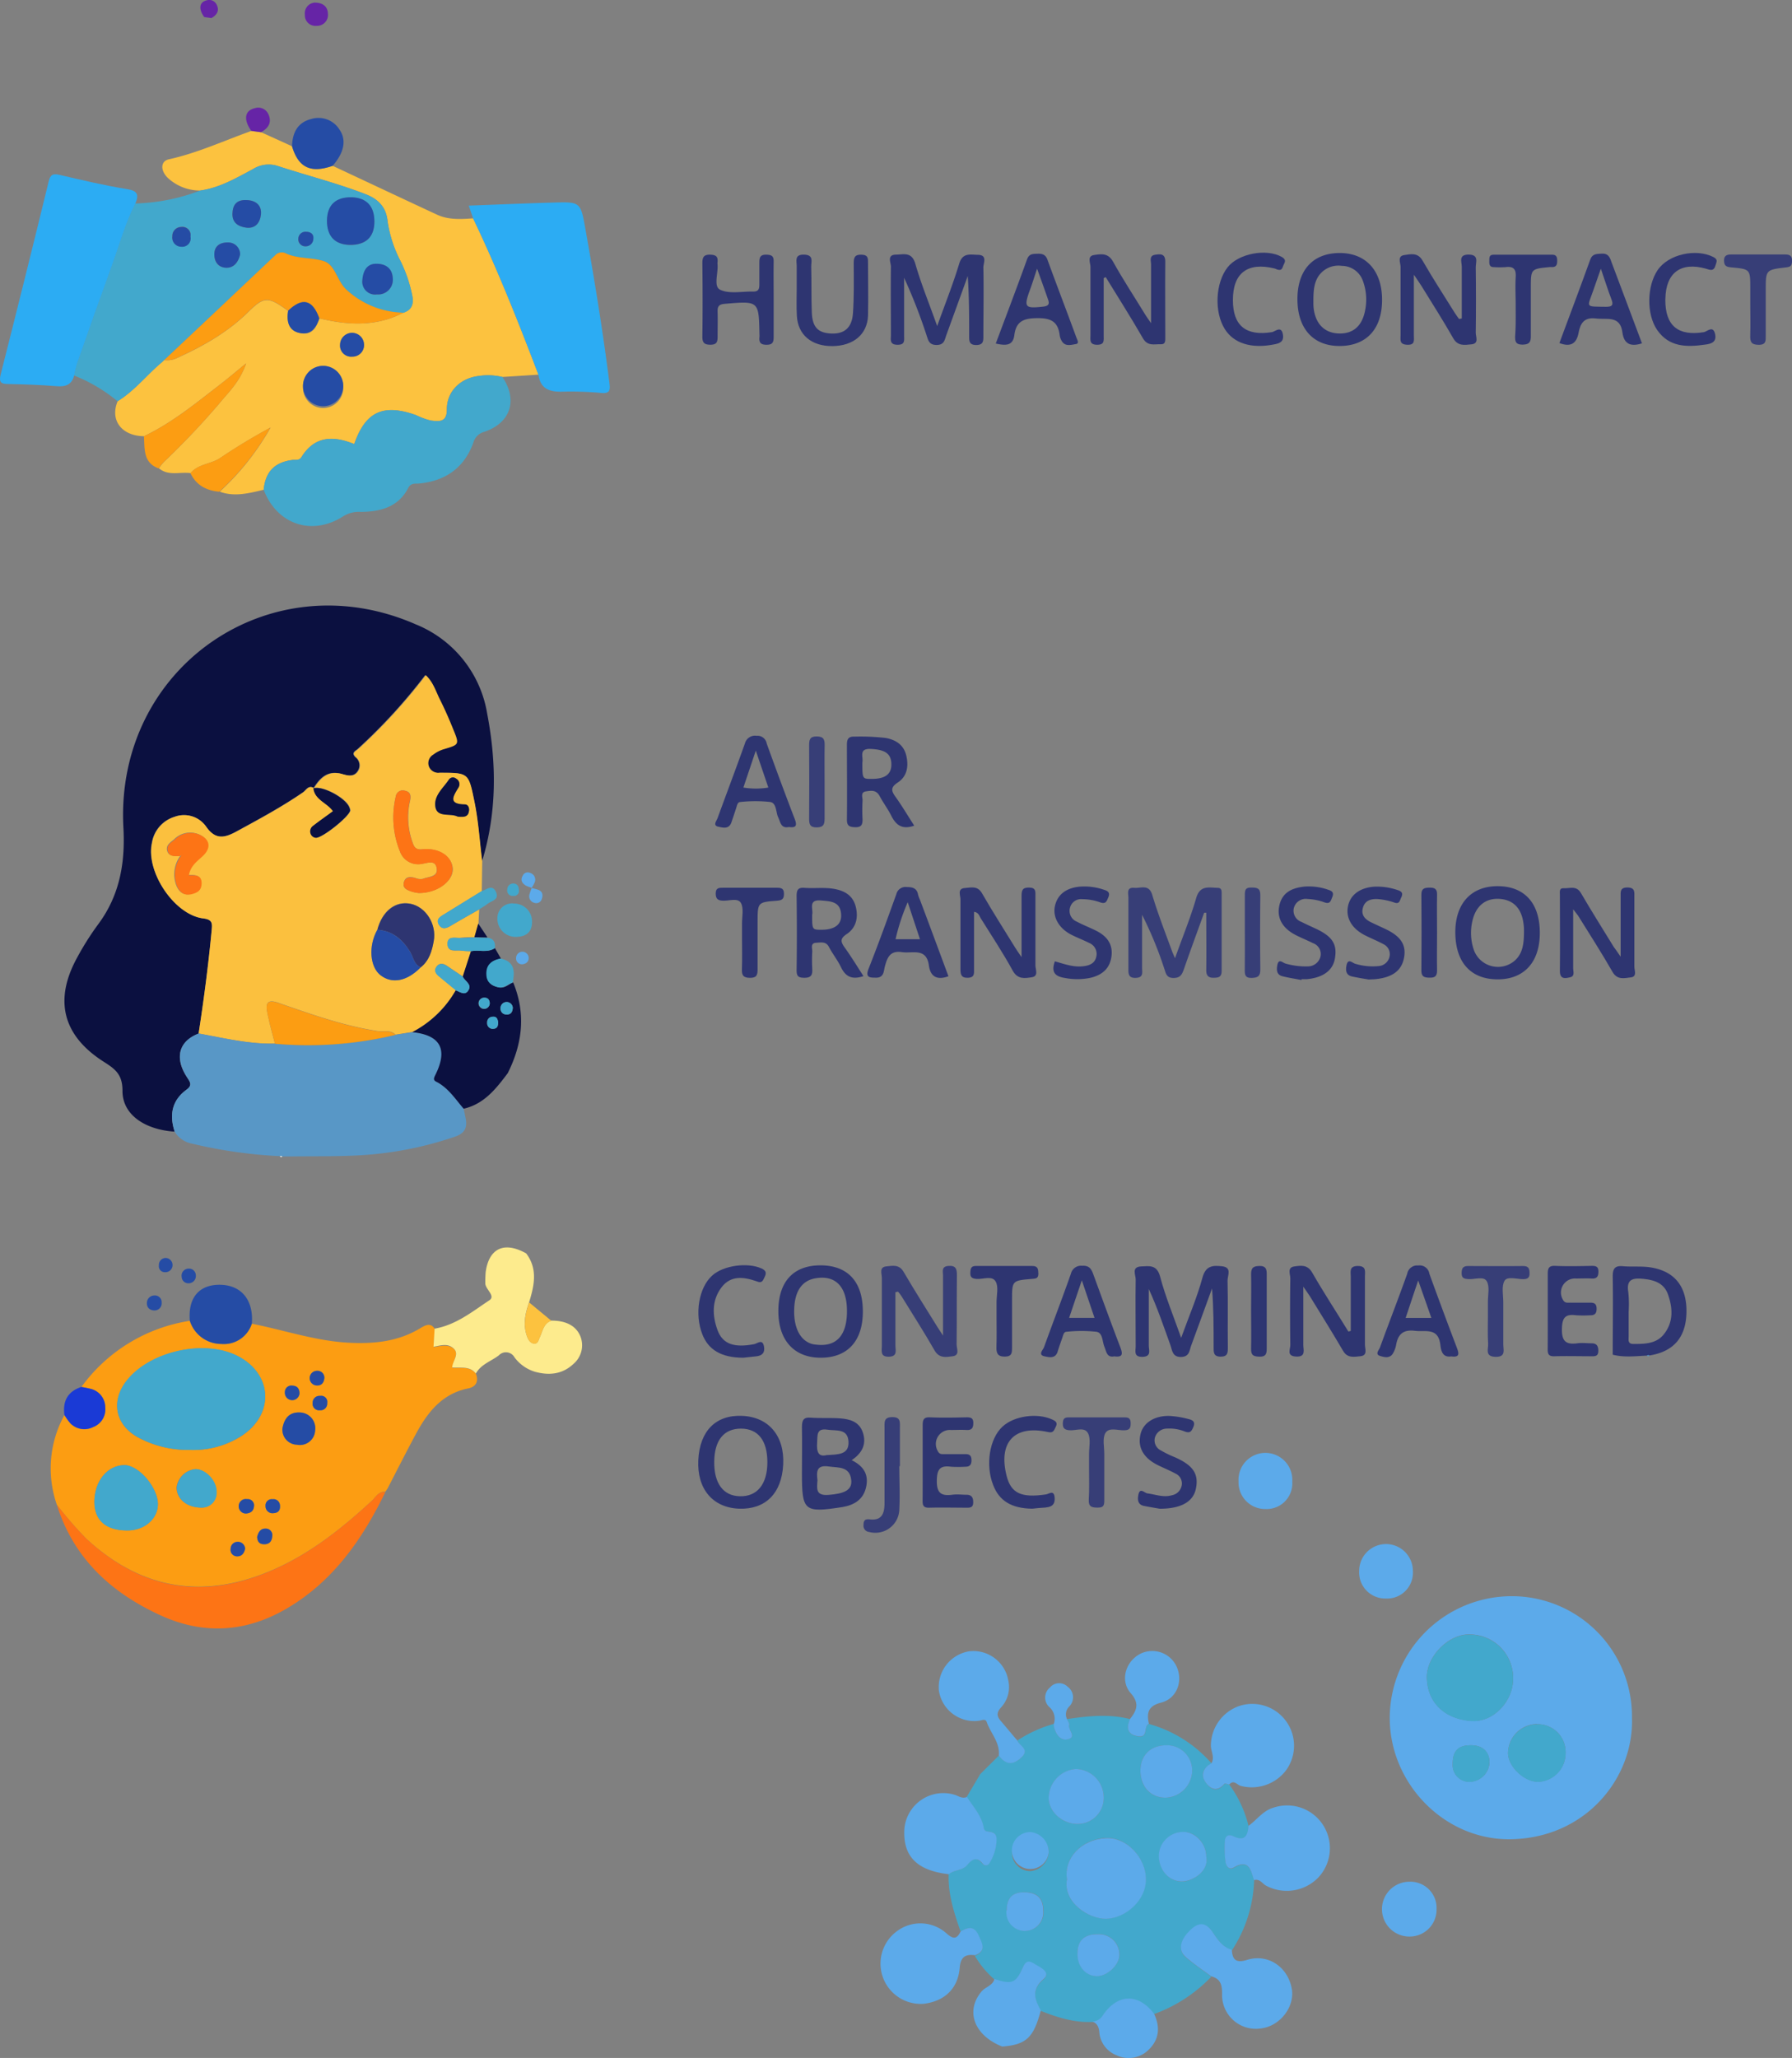 <svg xmlns="http://www.w3.org/2000/svg" viewBox="0 0 366.94 421.24"><rect x="0" y="0" width="366.94" height="421.24" fill="#808080" stroke="none"/><defs><style>.cls-1{fill:#6624a6;}.cls-2{fill:#0b1040;}.cls-3{fill:#fbc03e;}.cls-4{fill:#fc9d12;}.cls-5{fill:#fcc23f;}.cls-6{fill:#42a8cc;}.cls-7{fill:#5caaea;}.cls-8{fill:#5897c6;}.cls-9{fill:#2cacf3;}.cls-10{fill:#fd7415;}.cls-11{fill:#fdeb8d;}.cls-12{fill:#373e77;}.cls-13{fill:#2e3571;}.cls-14{fill:#254ca5;}.cls-15{fill:#1a3ad6;}.cls-16{fill:#ecf6f8;}</style></defs><title>p4e4</title><g id="Layer_2" data-name="Layer 2"><g id="Layer_1-2" data-name="Layer 1"><path class="cls-1" d="M43.29,3.7l-1.47-.21c-1.23-1.69-1-3.08.52-3.43a1.69,1.69,0,0,1,2,.85C45,2.17,44.42,3.07,43.29,3.7Z"/><path class="cls-2" d="M35.77,231.64c-6.22-.43-10.73-3.54-10.69-8.4,0-3.28-1.45-4.4-3.79-5.88C12.84,212,11,204.72,15.8,196a57.53,57.53,0,0,1,4.29-6.79c4.42-5.92,5.57-12.57,5.18-19.77-1.78-32.73,29.93-54.78,59.89-41.63a23.86,23.86,0,0,1,14.6,18.28c1.94,10.13,2,20.22-1.05,30.19-.52-4.06-.76-8.15-1.59-12.19-1.21-5.9-1.15-5.91-7.15-5.89A2.07,2.07,0,0,1,87.76,157a2,2,0,0,1,.82-2.56,6.86,6.86,0,0,1,2.11-1.1c3.27-1,3.31-.94,2-4.06-.84-2.06-1.7-4.12-2.72-6.1-.85-1.66-1.38-3.56-2.91-5a113.6,113.6,0,0,1-13.85,15.13c-.45.4-1.39.76-.47,1.65a2.11,2.11,0,0,1,.46,2.89c-.81,1.23-2.1.89-3.17.58-2.88-.84-4.49.69-5.83,2.86l0,0c-1.08-.65-1.55.45-2.16.87-4.36,3-9,5.48-13.6,8-2.49,1.36-4.33,1.77-6.24-.92a5.5,5.5,0,0,0-6.45-2.07,6.68,6.68,0,0,0-4.67,5.37C29.81,178.4,35.68,187.24,41.6,188c1.89.23,1.87,1,1.75,2.33-.63,7.11-1.6,14.18-2.68,21.24-4,1.53-5,4.9-2.43,8.86.63,1,1.26,1.68-.05,2.63C35.18,225.25,34.65,228.23,35.77,231.64Z"/><path class="cls-3" d="M40.67,211.54c1.08-7,2-14.12,2.68-21.23.12-1.36.14-2.1-1.75-2.33-5.92-.74-11.79-9.58-10.46-15.42a6.68,6.68,0,0,1,4.67-5.37,5.5,5.5,0,0,1,6.45,2.07c1.91,2.69,3.75,2.28,6.24.92,4.63-2.51,9.24-5,13.6-8,.61-.42,1.08-1.52,2.17-.88.21,2.4,2.74,3,4,4.71-1.44,1.06-2.75,2-4,2.95a1.4,1.4,0,0,0-.58,1.65,1.25,1.25,0,0,0,1,.84c1.18.25,7.11-4.46,7.08-5.62a1.91,1.91,0,0,0-.13-.51c-.61-1.91-5.45-4.53-7.31-4,1.34-2.17,3-3.7,5.83-2.86,1.07.31,2.36.65,3.17-.58a2.11,2.11,0,0,0-.46-2.89c-.92-.89,0-1.25.47-1.65a113.6,113.6,0,0,0,13.85-15.13c1.53,1.41,2.06,3.31,2.91,5,1,2,1.88,4,2.72,6.1,1.28,3.12,1.24,3.1-2,4.06a6.86,6.86,0,0,0-2.11,1.1,2,2,0,0,0-.82,2.56A2.07,2.07,0,0,0,90,158.17c6,0,5.94,0,7.15,5.89.83,4,1.07,8.13,1.59,12.19l-.09,6.16c-2.65,1.63-5.3,3.25-7.94,4.89-.71.44-1.38,1-.84,1.94s1.35.9,2.26.36c2-1.19,4-2.31,6-3.45-.06,1-.11,1.93-.16,2.89-.26.93-.52,1.86-.79,2.79-1,0-1.94,0-2.9.12s-2.66-.53-2.62,1.28,1.64,1.21,2.7,1.34c.7.09,1.41.1,2.11.14l-1.68,5.18-3.27-2.21c-.73-.49-1.5-.65-2.1.15s-.16,1.49.5,2l3.44,2.84a21.84,21.84,0,0,1-8.9,8.56l-3.46.55c-1.09-1.08-2.56-.56-3.82-.76-7-1.1-13.59-3.47-20.22-5.77-2.22-.77-2.6.13-2.24,1.92.43,2.16,1,4.28,1.58,6.43C51,213.74,45.84,212.48,40.67,211.54Zm-3.81-36.29,0,0a6.44,6.44,0,0,0-.8,5.88c.51,1.35,1.45,2.25,3.1,1.83,1.12-.29,2-.71,2-2.09.09-1.95-1.41-1.75-2.6-1.77.34-2,1.77-2.88,2.91-4,1.73-1.67,1.39-3.42-.83-4.35a4.6,4.6,0,0,0-5,1.06c-.71.6-1.76,1.18-1.4,2.38S35.92,175.18,36.86,175.25ZM86.14,198c1.75-1.37,2.31-3.37,2.67-5.38.64-3.53-1.62-7-4.77-7.64s-5.79,1.54-6.77,5.32c-1.85,3.25-1.55,7.6.64,9.29C80.27,201.45,83.34,200.86,86.14,198Zm-.32-15.22c3.75,0,7-2.48,6.89-4.93s-2.75-4.37-6.28-4c-1.45.17-1.71-.7-2-1.57a15.09,15.09,0,0,1-.45-8.42c.2-1,.08-1.8-1.06-2A1.43,1.43,0,0,0,81.05,163a18.48,18.48,0,0,0,.83,11.22,3.94,3.94,0,0,0,4.5,2.59c1.21-.17,2.79-.86,3.05.93s-1.72,1.67-2.85,2.15a2.69,2.69,0,0,1-1.53-.18c-1-.3-2.06-.36-2.36.92s.73,1.53,1.56,1.84A7.35,7.35,0,0,0,85.82,182.8Zm8.36-15.61c.85.05,1.66,0,1.83-1.07.11-.67-.12-1.43-.84-1.44-3.44-.05-2.39-1.66-1.31-3.42a1.3,1.3,0,0,0-.47-1.86,1,1,0,0,0-1.45.17c-1.16,1.77-3.12,3.42-2.79,5.58s3,1.25,4.5,2A1.79,1.79,0,0,0,94.18,167.19Z"/><path class="cls-4" d="M97.46,281.19c.59,1.59,0,2.68-1.59,3-5.21,1.05-8.17,4.7-10.53,9-2.07,3.81-4,7.67-6,11.52l-.45.65.07,0c-1.42-.15-2,1.06-2.79,1.81-6.24,5.75-12.84,11-20.72,14.34Q34.49,330.42,17.72,315a75.58,75.58,0,0,1-6.08-7,22.6,22.6,0,0,1,1.55-18.35,11.89,11.89,0,0,0,1.23,1.72,4,4,0,0,0,4.66.75,3.85,3.85,0,0,0,2.47-4,3.9,3.9,0,0,0-2.82-3.77,20.16,20.16,0,0,0-2.08-.43,33.74,33.74,0,0,1,22.22-13.56,6.77,6.77,0,0,0,6.48,4.75,6,6,0,0,0,6.22-4.16c6.56,1.29,12.94,3.5,19.69,3.88,5.28.29,10.36-.2,15-3.08,1-.59,2-1,2.77.28-.07,1.19-.14,2.38-.22,3.7,1.45-.23,3-.64,4.11.35s-.19,2.53-.3,3.9C94.43,280.07,96.23,279.62,97.46,281.19ZM38.78,296.77a18.24,18.24,0,0,0,10.92-3c6.65-4.57,6-12.77-1.29-16.31-6.8-3.31-17.85-.76-22.5,5.2-3.26,4.16-2.3,9,2.33,11.55A21.28,21.28,0,0,0,38.78,296.77ZM26,313.27c3.44.05,6.23-2.27,6.33-5.25.11-3.42-3.93-8.18-6.9-8.12-3.45.06-6.05,3.24-6.1,7.44C19.32,311.15,21.65,313.22,26,313.27Zm15.3-4.68a3,3,0,0,0,3-3.18c.07-2.26-2.2-4.69-4.31-4.7a4.32,4.32,0,0,0-3.85,3.76C36.18,306.8,38.24,308.63,41.33,308.59Zm16.52-16.3a3.07,3.07,0,0,0,2.93,3.42,3.13,3.13,0,0,0,3.76-2.88,3.24,3.24,0,0,0-3-3.71C59.33,289,58.26,290.21,57.85,292.29Zm3.48-7.11c0-.92-.45-1.52-1.41-1.55A1.33,1.33,0,0,0,58.34,285a1.5,1.5,0,0,0,3,.2ZM50.38,309.8c.8-.07,1.5-.39,1.59-1.38a1.28,1.28,0,0,0-1.37-1.56,1.44,1.44,0,0,0-1.71,1.31A1.47,1.47,0,0,0,50.38,309.8Zm2.27,4.8c.08.88.46,1.48,1.45,1.49s1.58-.63,1.64-1.64a1.32,1.32,0,0,0-1.38-1.56C53.29,312.87,52.89,313.69,52.65,314.6ZM50.19,317a1.48,1.48,0,0,0-1.6-1.41,1.42,1.42,0,0,0-1.36,1.4,1.33,1.33,0,0,0,1.41,1.57C49.55,318.54,50,317.86,50.19,317ZM67,287.19a1.25,1.25,0,0,0-1.44-1.47,1.4,1.4,0,0,0-1.54,1.46,1.32,1.32,0,0,0,1.48,1.48A1.36,1.36,0,0,0,67,287.19ZM66.42,282a1.41,1.41,0,0,0-1.56-1.4,1.5,1.5,0,0,0,.11,3C65.87,283.64,66.36,283,66.42,282ZM54.37,308.25a1.43,1.43,0,0,0,1.68,1.47c1-.06,1.4-.69,1.27-1.66a1.32,1.32,0,0,0-1.5-1.19A1.28,1.28,0,0,0,54.37,308.25Z"/><path class="cls-5" d="M53.46,27.06l6.34,2.88c1.27,4.36,3.81,5.58,8.31,4,7.13,3.33,14.24,6.69,21.38,10,2.35,1.09,4.88.93,7.39.75,5,10.45,9.26,21.2,13.38,32l-7.39.47a12.73,12.73,0,0,0-4.8-.21c-3.82.43-6.61,3.19-6.57,6.85,0,2.76-1.71,2.46-3.33,2.27a15.44,15.44,0,0,1-3-1.11c-6.72-2.38-10.33-.7-12.64,5.93-4.21-1.71-8.06-1.73-10.78,2.63-.5.82-1.22.54-1.89.63-3.64.47-5.53,2.43-5.87,6.1-3,.71-6,1.5-9,.39A53.13,53.13,0,0,0,55.4,87.52c-3.61,1.94-7,4-10.31,6.23-1.91,1.28-4.5,1.19-6.06,3.1-2.17-.32-4.52.66-6.49-1a11,11,0,0,1,1-1.27A159,159,0,0,0,44.74,82.78c1.95-2.41,4.36-4.54,5.65-8.4-2.17,1.77-3.7,3.07-5.29,4.3-5,3.85-9.87,7.88-15.63,10.61-4.61-.07-7-3.32-5.37-7.18C27.53,80,30,76.8,33,74.26l.62-.57,0,0A4.61,4.61,0,0,0,36,73.39C41.34,71,46.45,68.14,50.7,64c3.39-3.34,4.12-3.38,8.3-.36-.34,2.12,0,4,2.42,4.53s3.33-1,4-3C71.23,66.57,77,66.92,82.59,64c1.6-.54,2.12-1.57,1.86-3.29A28.32,28.32,0,0,0,82,53.42a25.63,25.63,0,0,1-2.63-8.11c-.29-2.92-1.89-4.56-4.6-5.6C68.92,37.46,62.87,35.93,56.94,34a6,6,0,0,0-5.09.58C48.4,36.42,45,38.43,41,39a9.69,9.69,0,0,1-6.59-2.54c-1.61-1.53-1.58-3.47.19-3.86,5.86-1.28,11.26-3.81,16.86-5.79ZM70.28,79.19a4.12,4.12,0,1,0-8.23,0,4.12,4.12,0,1,0,8.23,0Zm4.24-8.88a2.45,2.45,0,0,0-4.88.23A2.27,2.27,0,0,0,72.12,73,2.36,2.36,0,0,0,74.52,70.31Z"/><path class="cls-6" d="M196.69,395.35c-1.32-3.8-2.58-7.61-2.44-11.72,1.08-.94,2.76-.67,3.74-1.86s1.95-1.86,3.2-.28a.8.8,0,0,0,1.36-.12,9.26,9.26,0,0,0,1.46-4.79c.06-1.63-1-1.56-2.09-1.75a.81.81,0,0,1-.5-.55c-.39-2.57-2.15-4.4-3.47-6.47l2.77-4.67,3.8-3.78c1.39,1.8,2.87,2,4.61.39s-.4-2.37-.81-3.49a26.65,26.65,0,0,1,7.46-3.4,3.34,3.34,0,0,0,.06.78c.45,1.45,1.36,2.8,2.92,2.35,1.75-.51-.1-1.9.17-2.91.09-.33-.28-.8-.44-1.2,4.3-.64,8.59-1.11,12.9,0-.84,1.91-.53,3.28,1.81,3.55,2,.22.91-2.08,2.06-2.56a26.47,26.47,0,0,1,12.83,8.08c-1.63.89-2.36,2.2-1.24,3.84s2.4,2.1,3.89.37c.12-.13.64.09,1,.15a24,24,0,0,1,3.93,8.48c-.1,2.1-.83,3.24-3.13,2.1-1-.48-1.65,0-1.7,1a22.35,22.35,0,0,0,.12,4.25c.11.76.68,1.77,1.65,1.2,3.14-1.87,3.53.51,4.19,2.56a27.68,27.68,0,0,1-4.53,14.29c-1.94-.58-2.91-2.18-4-3.71-1.17-1.7-2.52-2.08-4.19-.62-2.32,2-2.93,4.34-1.31,5.75s3.5,2.66,5.26,4a30.58,30.58,0,0,1-11.74,7.65c-3.22-4.23-7.52-4.11-10.5.37a2.57,2.57,0,0,1-2.14,1.24c-3.71.16-7.15-.93-10.54-2.27-1.25-2.25-2-4.23.54-6.41,1.5-1.3-.34-2.26-1.46-2.9-1-.56-1.93-1.37-2.72.42-1.47,3.37-2.28,3.63-5.86,2.45a19.8,19.8,0,0,1-4-4.82c2.39-.94,1.48-2.39.77-4C199.48,394.08,198.2,394.47,196.69,395.35Zm21.79-10.69c-.89,4.69,4.41,8.15,8,8.06,4.12-.1,8.08-3.86,8.13-8,.06-4.47-3.95-8.74-8.17-8.52C221.33,376.51,217.8,380.41,218.48,384.66Zm7.53-17a5.84,5.84,0,0,0-5.68-5.56,6,6,0,0,0-5.59,6c.06,2.82,2.85,5.28,5.94,5.26A5.35,5.35,0,0,0,226,367.65Zm7.51-5.19c0,3.32,2.15,5.56,5.2,5.5a5.64,5.64,0,0,0,5.39-5.25,5.16,5.16,0,0,0-5.23-5.48C235.59,357.23,233.5,359.27,233.52,362.46ZM247,380c0-2.71-2.28-5.12-4.74-5a5,5,0,0,0-4.94,4.95c.07,2.9,2.08,5.17,4.72,5.18C244.24,385.12,247.6,383,247,380Zm-26.35,19.84c0,2.68,1.69,4.66,4.07,4.64,2,0,4.43-2.26,4.5-4.21a4.16,4.16,0,0,0-4.36-4.37C222.08,395.85,220.67,397.17,220.63,399.86Zm-14.5-8.81a3.78,3.78,0,1,0,7.52.06c0-2.57-1.31-3.81-4-3.79C207.27,387.34,206.14,388.55,206.13,391.05Zm8.61-11.93A3.77,3.77,0,1,0,211,383,4.14,4.14,0,0,0,214.74,379.12Z"/><path class="cls-7" d="M334.17,351.7c.39,12.13-9.4,24.62-25,24.77-13.47.12-24.69-11.49-24.6-25a25,25,0,0,1,24.87-24.75A24.61,24.61,0,0,1,334.17,351.7Zm-24.34-8a8.89,8.89,0,0,0-8.52-9.14c-4.54-.37-9.32,4.52-9.14,8.95.22,5.43,4.1,8.4,9.11,8.73C305.76,352.59,309.78,348.28,309.83,343.74Zm4.88,9.19a6,6,0,0,0-5.92,5.94c0,2.76,3.36,5.92,6.21,5.87a5.85,5.85,0,0,0,5.58-5.93A5.69,5.69,0,0,0,314.71,352.93Zm-17.25,8.12a3.43,3.43,0,0,0,3.86,3.67A4.17,4.17,0,0,0,305,360.8c0-2.25-1.46-3.62-3.93-3.57S297.44,358.42,297.46,361.05Z"/><path class="cls-6" d="M41,39c4-.54,7.39-2.55,10.84-4.4A6,6,0,0,1,56.94,34c5.93,1.94,12,3.47,17.82,5.72,2.71,1,4.31,2.68,4.6,5.6A25.63,25.63,0,0,0,82,53.42a28.32,28.32,0,0,1,2.46,7.32c.26,1.72-.26,2.75-1.86,3.29A17.67,17.67,0,0,1,71,59.35c-2-1.76-2.26-5.12-4.65-5.89S61.22,53,58.78,52l-.24-.12a1.82,1.82,0,0,0-2.19.39Q45,63,33.62,73.71l0,0-.62.57c-3,2.54-5.5,5.76-8.93,7.85a33,33,0,0,0-8.91-5.27c.22-.86.36-1.75.65-2.58q3.51-10,7.09-19.91c1.55-4.26,2.74-8.66,4.8-12.72A40,40,0,0,0,41,39Zm35.65,6.42c0-3.16-1.58-4.9-4.6-5C68.76,40.33,67,42,67,45.15s1.57,4.9,4.6,5C74.85,50.2,76.62,48.56,76.66,45.39ZM80.43,57c-.09-2-1.46-3-3.31-3-2.22,0-2.81,1.86-2.91,3.52a2.62,2.62,0,0,0,3,2.75A3,3,0,0,0,80.43,57ZM47.62,43.4c-.23,2.12,1.09,3,2.82,3.2,1.89.24,2.83-1.07,3-2.7.18-1.8-.92-2.79-2.72-2.94S47.76,41.48,47.62,43.4Zm1.54,8.73a2.42,2.42,0,0,0-2.46-2.5c-1.38,0-2.69.45-2.8,2.17s.65,2.9,2.31,3S48.75,53.77,49.16,52.13ZM39,48.42a1.67,1.67,0,0,0-1.89-2,1.83,1.83,0,0,0-1.82,1.9,1.86,1.86,0,0,0,1.85,2.14A1.72,1.72,0,0,0,39,48.42Zm22.06.47a1.43,1.43,0,0,0,1.47,1.53,1.55,1.55,0,0,0,1.6-1.48c.14-1-.52-1.46-1.45-1.49A1.44,1.44,0,0,0,61.09,48.89Z"/><path class="cls-8" d="M94.94,226.94c.13.6.25,1.21.38,1.82.4,1.89,0,3.16-2.12,3.89a72.68,72.68,0,0,1-19.61,3.83c-4.7.26-9.43.17-14.15.23H57.82a.65.65,0,0,0-.51-.06,97.07,97.07,0,0,1-17.94-2.55,5.26,5.26,0,0,1-3.6-2.46c-1.12-3.41-.59-6.39,2.42-8.6,1.31-.95.68-1.64.05-2.63-2.53-4-1.56-7.33,2.43-8.86,5.17.93,10.29,2.19,15.59,2.09A76.59,76.59,0,0,0,81,211.82l3.46-.55c5.8.6,7.37,3.52,4.68,8.85-.3.6-.37,1,.21,1.28C91.78,222.65,93.22,224.93,94.94,226.94Z"/><path class="cls-6" d="M54,100.26c.34-3.67,2.23-5.63,5.87-6.1.67-.09,1.39.19,1.89-.63,2.72-4.36,6.57-4.34,10.78-2.63,2.31-6.63,5.92-8.31,12.64-5.93a15.44,15.44,0,0,0,3,1.11c1.62.19,3.36.49,3.33-2.27,0-3.66,2.75-6.42,6.57-6.85a12.73,12.73,0,0,1,4.8.21c3.19,4.72,1.69,9.4-3.72,11.22a3.16,3.16,0,0,0-2.24,2.23c-1.86,5.13-5.69,7.82-11.08,8.35-.83.08-1.67-.19-2.26.92-2,3.9-5.71,4.87-9.73,4.89a6,6,0,0,0-3.52.87C63.92,109.79,56.71,107.38,54,100.26Z"/><path class="cls-9" d="M110.26,76.7c-4.12-10.82-8.38-21.57-13.38-32-.26-.75-.51-1.5-.89-2.61,5.92-.22,11.65-.47,17.39-.63,5.44-.15,5.51-.12,6.49,5.4,1.88,10.53,3.6,21.08,4.94,31.7.16,1.33,0,2-1.59,1.88a69.26,69.26,0,0,0-8-.27C112.56,80.25,110.66,79.64,110.26,76.7Z"/><path class="cls-9" d="M27.73,41.63c-2.06,4.06-3.25,8.46-4.8,12.72q-3.6,9.93-7.09,19.91c-.29.83-.43,1.72-.65,2.58-.48,1.89-1.72,2.36-3.58,2.21-3.29-.27-6.59-.38-9.89-.45-1.5,0-2-.31-1.57-2q5-19.69,9.81-39.43c.33-1.38.83-1.7,2.21-1.38,4.6,1.07,9.2,2.17,13.85,2.92C28.23,39.05,28.45,39.9,27.73,41.63Z"/><path class="cls-10" d="M11.64,308a75.58,75.58,0,0,0,6.08,7q16.77,15.5,37.68,6.56c7.88-3.34,14.48-8.59,20.72-14.34.82-.75,1.37-2,2.79-1.81-4.69,9.61-10.62,18.18-20.07,23.76-8.27,4.89-16.91,5.51-25.65,1.61C22.92,326.16,15.1,319.09,11.64,308Z"/><path class="cls-11" d="M99.38,262.79a24,24,0,0,1,.07-2.4c.57-4.36,3.32-6.6,8.29-3.84,2.43,3.21,1.64,6.61.61,10-.81,2.27-1.29,4.56-.45,6.93.24.69.63,1.39,1.35,1.51.93.16,1-.72,1.31-1.35.58-1.24.75-2.79,2.34-3.33,2.57,0,4.94.78,5.95,3.23a5,5,0,0,1-1.42,5.63c-2.3,2.18-5.09,2.41-8,1.58a8.2,8.2,0,0,1-4.08-2.92,2,2,0,0,0-3.21-.4c-1.59,1.21-3.66,1.82-4.7,3.72-1.23-1.57-3-1.12-4.86-1.24.11-1.37,1.55-2.76.3-3.9s-2.66-.58-4.11-.35c.08-1.32.15-2.51.22-3.7,4.33-.74,7.69-3.46,11.17-5.78C101.55,265.31,99.51,264,99.38,262.79Z"/><path class="cls-2" d="M94.94,226.94c-1.72-2-3.16-4.29-5.63-5.54-.58-.28-.51-.68-.21-1.28,2.69-5.33,1.12-8.25-4.68-8.85a21.84,21.84,0,0,0,8.9-8.56c.86.3,1.84,1.14,2.55.06.87-1.31-.69-1.93-1.12-2.88l1.68-5.18c1.62-.36,3.38.4,4.91-.65l1.23,2.15c-1.87.39-3.06,1.32-2.89,3.45.11,1.53,1.11,2.14,2.4,2.43s2-.62,3-1c2.63,6.37,1.92,12.54-1.11,18.57C101.57,222.86,99.11,226,94.94,226.94ZM105,206.24a1.26,1.26,0,1,0-2.51.25,1.16,1.16,0,0,0,1.18,1.16C104.52,207.72,105,207.24,105,206.24Zm-3,3c-.09-.67-.34-1.19-1.14-1.12a1.12,1.12,0,0,0-1.11,1.22,1.14,1.14,0,0,0,1.34,1.24C101.88,210.51,102,209.91,102,209.23Zm-1.72-3.9c-.05-.73-.41-1.14-1.16-1.12a1.15,1.15,0,1,0,1.16,1.12Z"/><path class="cls-7" d="M256.77,384.84c-.66-2-1-4.43-4.19-2.56-1,.57-1.54-.44-1.65-1.2a22.35,22.35,0,0,1-.12-4.25c.05-1,.72-1.45,1.7-1,2.3,1.14,3,0,3.13-2.1,1.72-1.2,2.91-3.07,5.11-3.72a8.76,8.76,0,0,1,9.13,14.36A9,9,0,0,1,259.3,386C258.48,385.6,258,384.49,256.77,384.84Z"/><path class="cls-7" d="M251.71,365.28c-.33-.06-.85-.28-1-.15-1.49,1.73-2.86,1.12-3.89-.37s-.39-2.95,1.24-3.84c.75-1.27-.18-2.5-.11-3.79a8.64,8.64,0,0,1,6-8,8.56,8.56,0,0,1,9.36,13.27,8.83,8.83,0,0,1-9.32,3.13C253.33,365.33,252.6,364.2,251.71,365.28Z"/><path class="cls-7" d="M248,404.52c-1.76-1.31-3.61-2.53-5.26-4s-1-3.72,1.31-5.75c1.67-1.46,3-1.08,4.19.62,1.05,1.53,2,3.13,4,3.71.1,2.09.92,2.75,3.1,2.07,4.24-1.33,8.3,1.36,9.16,5.82.71,3.74-2.38,7.75-6.32,8.21a6.92,6.92,0,0,1-7.94-7C250.26,406.36,250,405.05,248,404.52Z"/><path class="cls-12" d="M246.57,186.83c-1.39,3.84-2.8,7.67-4.14,11.53-.38,1.09-.75,1.84-2.18,1.82s-1.52-1-1.83-1.86a77.1,77.1,0,0,0-4.56-11.07c0,3.62,0,7.23,0,10.85,0,.92.35,2-1.29,2.06s-1.51-1-1.51-2.12c0-4.75,0-9.49,0-14.23,0-.87-.47-2.24,1.2-2.08,1.32.13,3-.85,3.69,1.47,1.15,3.85,2.62,7.6,4,11.38.1.3.24.59.65,1.56,1.61-4.52,3.2-8.36,4.34-12.32.77-2.69,2.61-2.12,4.4-2.09.91,0,.81.78.81,1.39,0,5.2,0,10.39,0,15.58,0,1.31-.61,1.42-1.64,1.44s-1.53-.41-1.51-1.57c.05-3.91,0-7.83,0-11.75Z"/><path class="cls-7" d="M208.32,356.26c.41,1.12,2.65,1.78.81,3.49s-3.22,1.41-4.61-.39c.29-2.69-1.68-4.58-2.48-6.89-.27-.78-1.06-.29-1.66-.24a7.34,7.34,0,0,1-8.12-6.13,7.42,7.42,0,0,1,6.21-8.1,7.26,7.26,0,0,1,8,6,6.14,6.14,0,0,1-1.49,5.49c-1.07,1.17-.8,1.94.07,2.91C206.14,353.67,207.22,355,208.32,356.26Z"/><path class="cls-13" d="M241.86,273.84c1.61-4.45,3.28-8.32,4.37-12.35.67-2.46,2.14-2.5,4-2.3,2.1.22,1.11,1.92,1.13,2.93.11,4.55,0,9.11.06,13.67,0,1.07,0,1.91-1.49,1.9s-1.42-.95-1.42-1.95c0-4,0-8-.33-12-1.42,3.89-2.82,7.78-4.26,11.66-.38,1-.33,2.28-2,2.35-1.89.08-1.88-1.37-2.27-2.44-1.38-3.82-2.67-7.68-4.42-11.46,0,3.86,0,7.72,0,11.58,0,.91.61,2.25-1.28,2.3s-1.39-1.23-1.4-2.2c0-4.56-.07-9.12,0-13.67,0-.92-.93-2.56,1.14-2.64,1.64-.06,3.18-.41,3.85,2.05C238.61,265.34,240.26,269.31,241.86,273.84Z"/><path class="cls-13" d="M191.9,66.74c1.69-4.7,3.28-8.68,4.51-12.77.69-2.28,2.24-1.84,3.77-1.81,2.11,0,1.16,1.7,1.18,2.6.1,4.65,0,9.31,0,14,0,1.06,0,1.86-1.48,1.86s-1.43-.9-1.43-1.92c0-4,0-8-.29-12.19q-2.19,6.06-4.39,12.1c-.35,1-.43,2-2,2s-1.7-1-2.05-2a111,111,0,0,0-4.59-11.75V68.67c0,1,.24,1.93-1.39,1.9s-1.31-1.07-1.31-2c0-4.66-.06-9.31,0-14,0-.83-.88-2.4,1-2.45,1.55,0,3.26-.68,4,1.88C188.63,58.17,190.27,62.14,191.9,66.74Z"/><path class="cls-12" d="M183.35,264.5c0,3.63,0,7.26,0,10.88,0,1,.49,2.27-1.33,2.32s-1.45-1.17-1.45-2.2c0-4.65,0-9.3,0-13.95,0-.84-.61-2.2.94-2.34,1.25-.12,2.6-.46,3.51,1.11,2.25,3.85,4.65,7.61,7,11.41.23.37.48.74,1.08,1.65,0-4.48,0-8.4,0-12.32,0-.8-.39-1.82,1.1-1.94s1.75.59,1.74,1.87c-.05,4.74,0,9.48-.06,14.21,0,.83.71,2.21-.81,2.41-1.33.17-2.75.49-3.72-1.22-2.12-3.72-4.45-7.32-6.71-11-.22-.36-.5-.7-.75-1Z"/><path class="cls-13" d="M299.32,65.19c0-3.53,0-7.07,0-10.6,0-1-.72-2.45,1.36-2.48,2.24,0,1.49,1.55,1.5,2.61q.09,6.7,0,13.4c0,.82.72,2.21-.87,2.36-1.34.12-2.77.45-3.73-1.23-2.07-3.64-4.34-7.17-6.53-10.74-.41-.66-.87-1.29-1.54-2.28,0,4.44,0,8.43,0,12.41,0,1,.29,2-1.36,1.93s-1.36-1-1.36-2c0-4.65,0-9.29,0-13.94,0-.82-.74-2.21.76-2.42,1.31-.19,2.76-.58,3.74,1.13,2.09,3.63,4.38,7.15,6.6,10.71.26.43.58.83.87,1.24Z"/><path class="cls-13" d="M199.45,186.64c0,3.92,0,7.81,0,11.69,0,.91.14,1.77-1.27,1.81s-1.52-.74-1.51-1.84c0-4.74,0-9.48,0-14.21,0-.81-.7-2.22.9-2.32,1.22-.08,2.58-.55,3.51,1.07,2.18,3.79,4.54,7.47,6.83,11.19.31.5.66,1,1.27,1.88,0-4.54,0-8.51,0-12.49,0-1.16.15-1.77,1.56-1.75s1.28.85,1.28,1.74c0,4.74,0,9.47,0,14.21,0,.82.7,2.19-.74,2.41s-2.89.48-3.9-1.33c-2-3.66-4.34-7.18-6.56-10.74C200.52,187.47,200.4,186.77,199.45,186.64Z"/><path class="cls-13" d="M276.59,272.43c0-3.7,0-7.4,0-11.1,0-1-.38-2.19,1.43-2.2s1.47,1.15,1.47,2.18c0,4.65,0,9.29,0,13.94,0,.84.62,2.2-.93,2.35-1.25.12-2.63.46-3.54-1.09-2.2-3.77-4.53-7.47-6.81-11.2-.28-.45-.6-.86-1.34-1.94,0,4.42,0,8.18,0,11.93,0,1,.59,2.47-1.46,2.37s-1.19-1.48-1.2-2.36c-.06-4.56-.07-9.11,0-13.67,0-.83-.68-2.2.79-2.41,1.32-.18,2.71-.46,3.69,1.25,2.34,4.09,4.92,8,7.41,12.07Z"/><path class="cls-7" d="M203.62,405.07c3.58,1.18,4.39.92,5.86-2.45.79-1.79,1.76-1,2.72-.42,1.12.64,3,1.6,1.46,2.9-2.52,2.18-1.79,4.16-.54,6.41-1.47,5.62-3,7-7.89,7.4-5.79-2.28-7.63-7.32-4.21-11.32C201.82,406.66,203.29,406.45,203.62,405.07Z"/><path class="cls-13" d="M226,56.92c0,3.92,0,7.84,0,11.76,0,1,.21,1.92-1.4,1.89s-1.3-1.08-1.31-2c0-4.65,0-9.3,0-13.94,0-.82-.74-2.21.73-2.43s2.88-.46,3.89,1.35c2.08,3.74,4.44,7.32,6.69,11,.22.35.47.69,1.1,1.61,0-4.43,0-8.2,0-12,0-.71-.44-1.78.75-2,1-.16,2.18-.37,2.16,1.4-.05,5.19,0,10.37,0,15.55,0,.63.05,1.38-.86,1.35-1.33-.06-2.74.49-3.72-1.22-2.43-4.23-5.06-8.35-7.61-12.51Z"/><path class="cls-13" d="M174.39,298.88c2.61,1.28,3.53,3.09,2.94,5.6s-2.48,3.6-4.84,4c-7.85,1.21-8.28.83-8.28-6.93,0-3.12.06-6.25,0-9.37,0-1.41.24-2.15,1.87-2,1.95.15,3.93,0,5.89.14s3.94.62,4.7,2.86S176.74,297.3,174.39,298.88Zm-7,4.11c-.11,1.67-.43,3.2,2.24,3,3.29-.25,4.87-1,4.68-3-.28-2.89-2.62-2.54-4.63-2.82C167.12,299.79,167.19,301.33,167.39,303Zm1.88-5.15c2.39-.14,4.62-.06,4.47-2.78s-2.56-2.15-4.32-2.42c-2.3-.35-2,1.17-2.1,2.64C167.18,297.18,167.58,298.27,169.27,297.84Z"/><path class="cls-13" d="M151.33,308.81c-5.42-.21-8.65-4.08-8.34-10s3.57-9.24,9-9,8.69,4.12,8.38,10S156.73,309,151.33,308.81Zm.42-16.39c-3.51,0-5.45,2.35-5.5,6.77s1.83,7,5.23,7.07c3.56.11,5.65-2.46,5.65-6.95S155.22,292.45,151.75,292.42Z"/><path class="cls-13" d="M331.85,195.83c0-4.5,0-8.39,0-12.29,0-1-.15-1.9,1.43-1.88s1.38,1,1.38,2c0,4.73,0,9.47,0,14.2,0,.76.61,2.05-.72,2.2s-2.76.59-3.75-1.12c-2.22-3.87-4.63-7.63-7-11.43-.18-.29-.42-.55-1.06-1.39,0,4.42,0,8.25,0,12.08,0,.65.39,1.59-.59,1.83s-2.15.49-2.13-1.31c.06-5.18,0-10.36,0-15.55,0-.57-.19-1.42.77-1.36,1.23.08,2.61-.63,3.55,1,2.15,3.7,4.45,7.32,6.7,11C330.78,194.28,331.17,194.82,331.85,195.83Z"/><path class="cls-13" d="M315.3,190.82c.05,6.06-3.17,9.65-8.65,9.64S298.07,197,298,191s3.2-9.63,8.69-9.61S315.26,184.87,315.3,190.82Zm-3.24-.15c0-.35,0-1-.1-1.6-.4-3.25-2.2-5-5.17-5.09-2.76-.07-4.67,1.59-5.32,4.65a10.71,10.71,0,0,0,.33,5.83,5.25,5.25,0,0,0,8.38,2.16C311.85,195.11,312.05,193.05,312.06,190.67Z"/><path class="cls-13" d="M176.68,268.48c0,6-3.12,9.4-8.55,9.43s-8.75-3.47-8.75-9.54S162.49,259,168,259C173.58,259,176.7,262.35,176.68,268.48Zm-3.25-.13c0-5-2.35-7.4-6.43-6.7-2.74.46-4.22,2.55-4.37,6.18-.17,3.88,1.21,6.6,3.7,7.28a5.39,5.39,0,0,0,.79.12C171.26,275.74,173.44,273.36,173.43,268.35Z"/><path class="cls-13" d="M265.67,61.22c0-5.92,3.16-9.39,8.57-9.43S283,55.36,283,61.38s-3.24,9.4-8.63,9.44S265.67,67.34,265.67,61.22Zm3.27.62A10.29,10.29,0,0,0,269,63.2c.43,3.22,2.32,5,5.23,5.06s4.7-1.6,5.29-4.69a11.1,11.1,0,0,0-.45-6.09,4.6,4.6,0,0,0-4.32-3.06,4.9,4.9,0,0,0-5,2.49C269.07,58.18,268.92,59.61,268.94,61.84Z"/><path class="cls-13" d="M337.23,277.48c-2.32.1-4.65.41-7-.19,0-5.35.09-10.69,0-16,0-1.63.44-2.26,2.1-2.11,1.86.16,3.76-.05,5.6.23,5,.77,7.47,3.94,7.4,9.13s-2.62,8.15-7.66,8.92A.42.42,0,0,0,337.23,277.48Zm-3.74-9c0,1.7,0,3.39,0,5.08,0,.66-.22,1.51.92,1.53,2.36,0,4.78,0,6.35-2.06,1.93-2.46,1.77-5.33.77-8.12-.84-2.32-2.85-2.93-5.11-3.15-2.08-.2-3.44.09-3,2.73A24.12,24.12,0,0,1,333.49,268.49Z"/><path class="cls-13" d="M187.2,169c-2.56.91-3.8-.21-4.74-2.11-.68-1.35-1.61-2.57-2.32-3.91s-1.73-1.15-2.78-1c-1.25.17-.69,1.25-.74,1.94a33.69,33.69,0,0,0,0,3.76c0,1-.15,1.66-1.44,1.64s-1.78-.29-1.76-1.64c.06-5.1,0-10.2,0-15.29,0-1.12.34-1.66,1.52-1.61a45.91,45.91,0,0,1,6.42.27c2.13.39,3.7,1.46,4.21,3.59s.22,4.24-1.72,5.52c-1.44.94-1.43,1.64-.5,2.91C184.69,164.94,185.87,166.94,187.2,169Zm-10.62-12.94c0,3.38,0,3.38,1.94,3.37,2.78,0,4.08-1,4-3.13s-1.42-2.87-4.21-3C175.73,153.17,176.84,155,176.58,156.08Z"/><path class="cls-13" d="M176.81,199.8c-2.37.8-3.68.09-4.6-1.82-.69-1.44-1.72-2.72-2.47-4.15-.62-1.18-1.63-.9-2.57-.86-1.34.05-.8,1.15-.85,1.84a31.24,31.24,0,0,0,0,3.49c.06,1.13-.12,1.83-1.55,1.84s-1.67-.41-1.65-1.69c.07-5,.06-10,0-15,0-1.2.21-1.83,1.6-1.72,2.13.17,4.29-.18,6.42.28s3.61,1.51,4.12,3.71,0,4.21-1.86,5.46c-1.34.88-1.32,1.52-.49,2.69C174.24,195.71,175.45,197.7,176.81,199.8ZM166.3,187.24c0,3.07,0,3.07,1.93,3.07,2.72,0,4.16-1.11,4-3.18-.17-2.6-2.12-2.64-4.07-2.81C165.35,184.06,166.59,186.15,166.3,187.24Z"/><path class="cls-13" d="M158.42,61.17c0,2.6,0,5.19,0,7.78,0,1.07-.19,1.62-1.45,1.62s-1.58-.5-1.46-1.6a3.25,3.25,0,0,0,0-.54c-.13-6.87-.12-6.83-7.1-6.24-1.2.1-1.51.53-1.47,1.62.05,1.7,0,3.4,0,5.09,0,1.06-.16,1.65-1.43,1.66s-1.7-.38-1.69-1.68c.07-5,.06-10,0-15,0-1.21.27-1.79,1.63-1.75s1.58.56,1.47,1.64a1.22,1.22,0,0,0,0,.27c.2,1.82-.88,4.58.53,5.26,1.89.92,4.52.32,6.83.38,1.19,0,1.21-.75,1.21-1.61,0-1.43,0-2.86,0-4.29,0-1,.11-1.67,1.41-1.65s1.55.41,1.52,1.56C158.38,56.17,158.42,58.67,158.42,61.17Z"/><path class="cls-13" d="M194.21,199.83c-2.43.88-3.69,0-4-2.18-.5-3.74-3.33-2.44-5.51-2.76-2.42-.36-3,1.05-3.51,2.93-.24.89-.15,2.28-1.75,2.3-1.34,0-2.31,0-1.58-1.84,2-5.05,3.84-10.15,5.68-15.26a1.93,1.93,0,0,1,2.16-1.45c1.25,0,2.07.27,2.3,1.61a6.41,6.41,0,0,0,.38,1C190.32,189.34,192.23,194.5,194.21,199.83Zm-8.34-15.16a42.22,42.22,0,0,0-2.49,7.58h5Z"/><path class="cls-13" d="M228.17,277.63c-1.53.32-1.63-1-2-1.9-.49-1.11-.32-2.9-1.64-3.13a28.72,28.72,0,0,0-6.15,0c-.58,0-.68.75-.86,1.24-.32.93-.66,1.85-.94,2.79-.46,1.53-1.74,1.18-2.67,1-1.45-.31-.33-1.32-.14-1.85,1.8-5,3.74-10,5.52-15.08a2.13,2.13,0,0,1,2.32-1.61c1.38-.08,1.84.59,2.24,1.69,1.83,5,3.66,10.06,5.58,15.06C229.9,277.14,229.93,277.86,228.17,277.63Zm-9.25-7.88h5.2l-2.6-7.69Z"/><path class="cls-13" d="M297.15,277.64c-1.87.28-2.08-1.32-2.22-2.4-.44-3.58-3.05-2.57-5.22-2.84-2.36-.29-3.45.69-3.83,2.87a5.21,5.21,0,0,1-.65,1.75c-.65,1.12-1.84.77-2.65.52-1.1-.34-.18-1.24,0-1.76,1.82-5,3.77-10,5.57-15.06a2.07,2.07,0,0,1,2.26-1.69,2,2,0,0,1,2.27,1.67c1.81,5,3.69,10.05,5.59,15.05C298.74,277,299,277.89,297.15,277.64Zm-4.06-7.88c-.91-2.61-1.71-4.89-2.69-7.66-1,2.91-1.75,5.22-2.57,7.66Z"/><path class="cls-13" d="M161.55,169.28c-1.67.35-1.73-1-2.21-2s-.31-2.89-1.6-3.12a28,28,0,0,0-6.14,0c-.57,0-.69.7-.85,1.22-.32,1-.66,2-1,3-.54,1.46-1.85,1-2.74.82-1.07-.28-.28-1.18-.07-1.76,1.86-5.1,3.78-10.17,5.6-15.28a2.12,2.12,0,0,1,2.38-1.55,1.9,1.9,0,0,1,2.07,1.57c1.87,5.18,3.78,10.36,5.76,15.5C163.25,169,163,169.48,161.55,169.28Zm-9.33-8.08a15.38,15.38,0,0,0,5.11,0l-2.57-7.56Z"/><path class="cls-14" d="M51.57,270.92a6,6,0,0,1-6.22,4.16,6.77,6.77,0,0,1-6.48-4.75c-.4-4.7,1.92-7.43,6.24-7.35S51.94,266.1,51.57,270.92Z"/><path class="cls-13" d="M188.93,299.11c0-2.41,0-4.82,0-7.23,0-1.16.09-1.84,1.54-1.77,2.49.11,5,.05,7.5,0,.85,0,1.33.16,1.33,1.16s-.3,1.49-1.38,1.43-2.14,0-3.21,0a2.87,2.87,0,0,0-2.66,4.36c.38.75,1,.56,1.62.58,1.34,0,2.68,0,4,0,.93,0,1.26.37,1.26,1.27s-.37,1.32-1.26,1.31a24.16,24.16,0,0,1-2.95,0c-2.18-.29-2.84.47-2.89,2.74-.06,2.53.77,3.31,3.14,3,1-.14,2,0,2.94,0s1.35.46,1.37,1.43-.33,1.24-1.25,1.22c-2.59,0-5.18-.07-7.76,0-1.37.05-1.36-.71-1.35-1.67C188.94,304.29,188.93,301.7,188.93,299.11Z"/><path class="cls-13" d="M316.93,268.11c0-2.41,0-4.82,0-7.23,0-1.16.09-1.84,1.54-1.77,2.49.11,5,.05,7.5,0,.85,0,1.33.16,1.33,1.16s-.3,1.49-1.38,1.43-2.14,0-3.21,0a2.87,2.87,0,0,0-2.66,4.36c.38.75,1,.56,1.62.58,1.34,0,2.68,0,4,0,.93,0,1.26.37,1.26,1.27s-.37,1.32-1.26,1.31a24.16,24.16,0,0,1-2.95,0c-2.18-.29-2.84.47-2.89,2.74-.06,2.53.77,3.31,3.14,3,1-.14,2,0,2.94,0s1.35.46,1.37,1.43-.33,1.24-1.25,1.22c-2.59,0-5.18-.07-7.76,0-1.37.05-1.36-.71-1.35-1.67C316.94,273.29,316.93,270.7,316.93,268.11Z"/><path class="cls-13" d="M336.22,70.28c-2.36.76-3.69.1-4-2.2-.45-3.6-3.19-2.6-5.44-2.89-2.41-.3-3.18,1-3.54,2.92-.41,2.2-1.6,3-3.93,2.11,2.12-5.69,4.25-11.36,6.31-17.06.44-1.25,1.32-1.17,2.32-1.24,1.27-.1,1.67.62,2,1.63C332,59.08,334.11,64.59,336.22,70.28ZM327.8,55c-.6,1.74-1.08,3.07-1.54,4.41-1.26,3.63-1.78,3.32,2.6,3.39,1.26,0,1.58-.35,1.09-1.58C329.2,59.28,328.61,57.32,327.8,55Z"/><path class="cls-13" d="M203.9,70.32c2.16-5.78,4.34-11.5,6.41-17.25.43-1.16,1.21-1.09,2.1-1.13s1.67.1,2.06,1.19c1.95,5.35,4,10.67,5.95,16,.17.44.62,1.19-.12,1.3-.89.13-2,.52-2.74-.4a3.14,3.14,0,0,1-.58-1.48c-.36-2.73-1.81-3.45-4.54-3.43s-4.38.56-4.74,3.49C207.41,70.89,205.78,70.73,203.9,70.32ZM212.36,55c-.58,1.7-1,3.13-1.54,4.54-1.19,3.36-.91,3.64,2.76,3.23,1.15-.13,1.37-.55,1-1.53C213.89,59.24,213.17,57.24,212.36,55Z"/><path class="cls-13" d="M163.14,59c0-1.52,0-3,0-4.57,0-1-.51-2.37,1.52-2.31s1.43,1.44,1.45,2.46c.08,3.13,0,6.27.12,9.39s1.38,4.19,4,4.3,4.23-1.14,4.43-4.18c.23-3.39.17-6.79.15-10.19,0-1.17.19-1.81,1.59-1.77s1.34.78,1.34,1.74c0,3.57.08,7.16,0,10.73-.14,3.85-3,6.2-7.28,6.24s-7.09-2.3-7.29-6.21C163.06,62.74,163.14,60.86,163.14,59Z"/><path class="cls-7" d="M235.26,352.84c-1.15.48-.09,2.78-2.06,2.56-2.34-.27-2.65-1.64-1.81-3.55,1.36-1.71,2-3.16.16-5.26-2.23-2.54-1.13-6.36,1.8-8a5.49,5.49,0,0,1,7.63,2.65c1.29,3-.06,6.49-3.27,7.28C235.05,349.2,234.77,350.66,235.26,352.84Z"/><path class="cls-13" d="M280.22,200.49c-.75-.14-2.08-.33-3.38-.62s-1.32-1.36-1.11-2.33c.33-1.5,1.25-.36,1.85-.25a12.16,12.16,0,0,0,4.76.45,2.45,2.45,0,0,0,2.2-2,2.26,2.26,0,0,0-1.24-2.47c-1.25-.68-2.58-1.2-3.84-1.85-2.7-1.38-3.94-3.59-3.42-6,.49-2.28,2.45-3.74,5.41-3.93a13,13,0,0,1,4.74.7c.89.28,1.15.67.72,1.54-.31.63-.33,1.4-1.43,1a13.63,13.63,0,0,0-3.39-.7c-1.27-.06-2.56.22-3,1.73s.39,2.39,1.61,3c1,.48,1.94.91,2.91,1.36,3.22,1.51,4.38,3.27,3.89,5.91s-2.36,4-5.67,4.37C281.52,200.45,281.16,200.45,280.22,200.49Z"/><path class="cls-7" d="M223.66,413.78a2.57,2.57,0,0,0,2.14-1.24c3-4.48,7.28-4.6,10.5-.37,1.28,2.68,1.11,5.24-1.06,7.35a5.8,5.8,0,0,1-6.66,1.15,5.57,5.57,0,0,1-3.48-4.7C225,414.88,224.68,414.16,223.66,413.78Z"/><path class="cls-13" d="M237.47,308.82c-.61-.11-1.92-.32-3.23-.58s-1.33-1.36-1.13-2.32c.32-1.52,1.23-.32,1.85-.24,1.67.22,3.28.88,5,.38a2.5,2.5,0,0,0,2-1.94,2.21,2.21,0,0,0-1.21-2.47c-1.17-.64-2.41-1.14-3.61-1.73-3-1.47-4.26-3.67-3.59-6.4.55-2.26,2.78-3.74,5.85-3.7a19.14,19.14,0,0,1,3.95.64c.77.18,1.49.49,1,1.64-.37.88-.66,1.31-1.73.92a8.31,8.31,0,0,0-3.67-.6,2.56,2.56,0,0,0-2.44,1.76,2.28,2.28,0,0,0,1.21,2.71,21.28,21.28,0,0,0,2.88,1.4c3.72,1.66,4.89,3.4,4.28,6.42C244.35,307.33,241.94,308.82,237.47,308.82Z"/><path class="cls-13" d="M266.51,200.6c-1.31-.26-2.64-.45-3.93-.78s-1.19-1.5-1-2.41c.31-1.27,1.13-.29,1.69-.17a14.81,14.81,0,0,0,4.49.57,2.67,2.67,0,0,0,2.61-1.94,2.35,2.35,0,0,0-1.5-2.81c-1.2-.6-2.44-1.09-3.62-1.7-2.71-1.42-3.86-3.53-3.27-6.08.63-2.73,2.74-3.56,5.19-3.81a12,12,0,0,1,4.74.63c.81.25,1.29.56.9,1.51-.32.76-.42,1.53-1.64,1.08a11.22,11.22,0,0,0-3.39-.67,2.51,2.51,0,0,0-2.86,1.91,2.43,2.43,0,0,0,1.59,2.78c.95.48,1.93.92,2.9,1.37,3.42,1.6,4.44,3.18,3.93,6.12-.42,2.45-2.41,3.91-5.77,4.23-.35,0-.71,0-1.07,0Z"/><path class="cls-13" d="M216,196.77c2,.57,3.87,1.27,5.88,1,1.23-.15,2.3-.58,2.6-1.93a2.43,2.43,0,0,0-1.5-2.85c-1.19-.6-2.45-1.07-3.64-1.68-2.53-1.31-3.81-3.61-3.33-5.84.52-2.39,2.36-3.81,5.35-4a12.42,12.42,0,0,1,4.75.67c.84.26,1.22.64.83,1.55-.33.75-.49,1.45-1.69,1a11.05,11.05,0,0,0-3.66-.64,2.32,2.32,0,0,0-2.47,1.69,2.37,2.37,0,0,0,1.35,2.9c1.34.71,2.77,1.25,4.12,1.94,2.09,1.08,3.33,2.72,3,5.18s-1.84,3.75-4.14,4.35a13.24,13.24,0,0,1-5.32.08C216.09,199.89,215.18,199.07,216,196.77Z"/><path class="cls-13" d="M152.21,277.91c-4.57,0-7.19-1.68-8.4-4.8-1.62-4.15-.72-9.54,2-12,2.3-2.12,7.31-2.77,10.15-1.46.92.43,1,.92.64,1.67s-.54,1.4-1.53,1l-.25-.09c-2.61-.89-5.21-1.19-7.09,1.29-2,2.66-1.89,5.73-.82,8.7s3.51,3.67,7.48,2.92c.71-.13,1.76-1.18,2.05.48.21,1.17-.27,1.85-1.55,2S152.6,277.85,152.21,277.91Z"/><path class="cls-13" d="M341,61.4c0,5.3,2.64,7.44,7.88,6.59.67-.11,1.9-1.47,2.31.38.35,1.59-.68,2-2,2.16-3.78.55-7.41.56-9.87-3-2.21-3.23-2.1-9,.11-12.25s7.84-4.47,11.41-2.67c1,.52.64,1,.45,1.66-.36,1.34-1.1,1-2,.72-5.14-1.44-8.19.86-8.28,6.18Z"/><path class="cls-13" d="M252.46,61.48c0,5.22,2.72,7.36,8,6.5.65-.11,1.93-1.43,2.24.52.23,1.46-.68,1.79-1.85,2-4.59.91-8.21-.2-10.05-3.14-2.21-3.51-1.93-9.48.58-12.66,2.25-2.84,8-3.88,11.09-2.1.78.45.76.87.43,1.48s-.27,1.33-1.19,1.14c-.26-.05-.49-.21-.75-.27C255.43,53.6,252.42,55.92,252.46,61.48Z"/><path class="cls-13" d="M211.37,308.81c-4.28-.05-6.78-1.64-8-4.83-1.63-4.14-.76-9.55,1.94-12,2.38-2.18,7.07-2.82,10.11-1.44.77.35,1.22.66.74,1.56-.36.68-.43,1.31-1.67,1-6.81-1.46-10.11,2.14-8.37,9,.91,3.56,3,4.54,8.06,3.79.58-.08,1.62-1,1.77.59.09,1-.17,1.75-1.28,2-.18,0-.35.07-.53.09C213.05,308.63,212,308.74,211.37,308.81Z"/><path class="cls-4" d="M29.47,89.29c5.76-2.73,10.64-6.76,15.63-10.61,1.59-1.23,3.12-2.53,5.29-4.3-1.29,3.86-3.7,6-5.65,8.4A159,159,0,0,1,33.49,94.61a11,11,0,0,0-1,1.27C29.29,94.72,29.64,91.89,29.47,89.29Z"/><path class="cls-12" d="M223,300.58c0-1,0-2,0-2.94,0-1.43.38-3.07-.19-4.23-.71-1.45-2.55-.51-3.89-.66-.87-.09-1.29-.38-1.29-1.29s.21-1.35,1.19-1.34c3.83,0,7.67,0,11.51,0,1,0,1.2.43,1.19,1.3s-.21,1.28-1.19,1.34c-1.37.09-3.23-.72-4,.59-.61,1.1-.21,2.79-.21,4.21,0,3.12,0,6.25,0,9.37,0,1,0,1.7-1.38,1.66-1.15,0-1.86-.16-1.8-1.57C223.07,304.87,223,302.72,223,300.58Z"/><path class="cls-12" d="M358.4,62.5V59c0-3.89,0-3.92-3.89-4.27-1-.08-1.47-.3-1.49-1.38s.64-1.27,1.54-1.26c3.66,0,7.32,0,11,0,1,0,1.43.34,1.39,1.38s-.39,1.16-1.28,1.27c-4.11.48-4.11.52-4.11,4.61,0,3.12,0,6.25,0,9.37,0,1,.1,1.87-1.45,1.86s-1.76-.66-1.72-1.94C358.46,66.6,358.4,64.55,358.4,62.5Z"/><path class="cls-7" d="M283.78,327.2a5.35,5.35,0,0,1-5.47-5.65,5.5,5.5,0,1,1,11,0A5.29,5.29,0,0,1,283.78,327.2Z"/><path class="cls-7" d="M259.12,308.88a5.45,5.45,0,0,1-5.51-5.65,5.51,5.51,0,1,1,11,0A5.26,5.26,0,0,1,259.12,308.88Z"/><path class="cls-7" d="M288.55,385.17a5.36,5.36,0,0,1,5.61,5.55,5.51,5.51,0,0,1-5.53,5.67,5.61,5.61,0,0,1-.08-11.22Z"/><path class="cls-12" d="M304.67,269.67c0-1.08,0-2.15,0-3.22,0-1.43.4-3.13-.24-4.21s-2.48-.32-3.78-.42c-.81-.06-1.36-.17-1.36-1.17s.23-1.52,1.34-1.51c3.75,0,7.51.05,11.26,0,1.16,0,1.29.57,1.31,1.48s-.39,1.2-1.28,1.21c-1.32,0-3.27-.62-3.83.31-.68,1.13-.26,2.94-.27,4.45,0,2.86,0,5.72,0,8.58,0,1.11.6,2.62-1.61,2.56s-1.43-1.62-1.49-2.69C304.6,273.25,304.67,271.45,304.67,269.67Z"/><path class="cls-12" d="M184.15,300.13c0,2.95.15,5.9,0,8.83a4.91,4.91,0,0,1-6.16,4.62,1.28,1.28,0,0,1-1.17-1.45c0-.93.33-1.25,1.3-1.13,2.48.29,3-1.27,3-3.32,0-5.18,0-10.36,0-15.54,0-1.14-.1-2.05,1.57-2.07s1.59.9,1.58,2c0,2.68,0,5.36,0,8Z"/><path class="cls-13" d="M310.36,62.65c0-2-.11-3.94,0-5.89.12-1.65-.42-2.29-2.07-2.08a19.38,19.38,0,0,1-2.41,0c-.91,0-.93-.62-.92-1.28s-.05-1.26.9-1.26c4,0,8,0,12,0,.89,0,1,.57,1,1.25s-.12,1.26-1,1.28a4.78,4.78,0,0,0-.53,0c-3.87.37-3.87.37-3.87,4.27,0,3.3,0,6.6,0,9.9,0,1.27-.39,1.66-1.67,1.7-1.44,0-1.57-.63-1.54-1.77C310.4,66.75,310.36,64.7,310.36,62.65Z"/><path class="cls-13" d="M204.06,269.55c0-1,0-2,0-3,0-1.43.44-3.12-.17-4.22-.73-1.31-2.58-.44-3.94-.55-.88-.08-1.3-.32-1.26-1.26s.17-1.4,1.16-1.39c3.84,0,7.69,0,11.54,0,1.2,0,1.19.7,1.23,1.57,0,1.09-.64,1-1.39,1.08-4,.34-4,.36-4,4.36,0,3.22,0,6.44,0,9.66,0,1.07,0,1.87-1.48,1.88s-1.75-.71-1.71-2C204.11,273.66,204.06,271.6,204.06,269.55Z"/><path class="cls-13" d="M151.94,191.93c0-1,0-2,0-2.94,0-1.42.39-3.11-.24-4.19s-2.46-.36-3.75-.44c-1-.06-1.38-.42-1.4-1.45,0-1.23.73-1.2,1.57-1.2,3.66,0,7.32,0,11,0,1,0,1.43.24,1.41,1.33s-.52,1.25-1.47,1.33c-3.93.29-3.93.33-3.93,4.41,0,3.21,0,6.43,0,9.64,0,1.2-.23,1.75-1.6,1.73s-1.65-.57-1.61-1.78C152,196.22,151.94,194.08,151.94,191.93Z"/><path class="cls-14" d="M68.11,33.94c-4.5,1.58-7,.36-8.31-4,.07-2.73,1.11-4.88,3.93-5.58a5.06,5.06,0,0,1,5.8,2.19C71,28.68,70.45,31.28,68.11,33.94Z"/><path class="cls-4" d="M39,96.85c1.56-1.91,4.15-1.82,6.06-3.1,3.3-2.22,6.7-4.29,10.31-6.23a53.13,53.13,0,0,1-10.47,13.13C42.29,100.42,40.19,99.35,39,96.85Z"/><path class="cls-12" d="M168.85,160.05c0,2.5,0,5,0,7.5,0,1.16-.21,1.79-1.6,1.81s-1.58-.65-1.57-1.8q.06-7.5,0-15c0-1.14.14-1.83,1.56-1.82s1.64.63,1.62,1.81C168.81,155.05,168.85,157.55,168.85,160.05Z"/><path class="cls-12" d="M254.9,190.83c0-2.5,0-5,0-7.49,0-1,0-1.72,1.36-1.67,1.13,0,1.83.12,1.81,1.56q-.09,7.62,0,15.25c0,1.33-.48,1.63-1.71,1.69-1.51.06-1.49-.78-1.47-1.84C254.92,195.83,254.9,193.33,254.9,190.83Z"/><path class="cls-13" d="M256.18,268.27c0-2.5.06-5,0-7.5,0-1.36.56-1.62,1.76-1.64s1.45.59,1.44,1.63q0,7.65,0,15.28c0,1.06-.17,1.67-1.44,1.65s-1.8-.27-1.76-1.65C256.24,273.46,256.18,270.86,256.18,268.27Z"/><path class="cls-13" d="M294.26,190.9c0,2.58-.05,5.17,0,7.75,0,1.23-.48,1.49-1.58,1.47s-1.64-.24-1.63-1.48q.07-7.75,0-15.51c0-1.27.59-1.42,1.63-1.44s1.62.21,1.58,1.45C294.21,185.73,294.26,188.31,294.26,190.9Z"/><path class="cls-15" d="M16.65,283.89a20.16,20.16,0,0,1,2.08.43,3.9,3.9,0,0,1,2.82,3.77,3.85,3.85,0,0,1-2.47,4,4,4,0,0,1-4.66-.75,11.89,11.89,0,0,1-1.23-1.72C12.81,286.79,13.86,284.82,16.65,283.89Z"/><path class="cls-7" d="M218.49,351.88c.16.4.53.87.44,1.2-.27,1,1.58,2.4-.17,2.91-1.56.45-2.47-.9-2.92-2.35a3.34,3.34,0,0,1-.06-.78,3.18,3.18,0,0,0-.85-3.39,2.64,2.64,0,0,1,.06-4.05,2.45,2.45,0,0,1,3.61-.18,2.67,2.67,0,0,1,.4,4A2.24,2.24,0,0,0,218.49,351.88Z"/><path class="cls-6" d="M101.85,187.87a3,3,0,0,1,3.47-2.92,3.66,3.66,0,0,1,3.62,3.82c0,2.14-1.39,3-3.3,3A3.72,3.72,0,0,1,101.85,187.87Z"/><path class="cls-6" d="M98.09,186.15c-2,1.14-4,2.26-6,3.45-.91.54-1.69.64-2.26-.36s.13-1.5.84-1.94c2.64-1.64,5.29-3.26,7.94-4.89,1-.26,2.15-1.51,2.93.13s-.87,1.82-1.69,2.45C99.3,185.42,98.68,185.76,98.09,186.15Z"/><path class="cls-1" d="M64.41.54c1.86,0,2.71.92,2.74,2.33a2.23,2.23,0,0,1-2.34,2.42A2.16,2.16,0,0,1,62.43,3,2.18,2.18,0,0,1,64.41.54Z"/><path class="cls-6" d="M105,201.08c-1,.39-1.79,1.28-3,1s-2.29-.9-2.4-2.43c-.17-2.13,1-3.06,2.89-3.45C105.43,196.81,105.42,198.85,105,201.08Z"/><path class="cls-5" d="M112.9,270.35c-1.59.54-1.76,2.09-2.34,3.33-.3.63-.38,1.51-1.31,1.35-.72-.12-1.11-.82-1.35-1.51-.84-2.37-.36-4.66.45-6.93Z"/><path class="cls-6" d="M101.34,194.06c-1.53,1.05-3.29.29-4.91.65-.7,0-1.41-.05-2.11-.14-1.06-.13-2.65.34-2.7-1.34S93.2,192,94.24,192s1.93-.08,2.9-.12l2.68.06C101.09,192.08,101.47,192.9,101.34,194.06Z"/><path class="cls-1" d="M53.46,27.06l-2-.28c-1.65-2.29-1.37-4.16.71-4.63a2.26,2.26,0,0,1,2.75,1.15C55.74,25,55,26.21,53.46,27.06Z"/><path class="cls-14" d="M31.65,268.23c-.95,0-1.58-.56-1.57-1.46a1.53,1.53,0,0,1,1.49-1.6,1.38,1.38,0,0,1,1.53,1.48A1.45,1.45,0,0,1,31.65,268.23Z"/><path class="cls-14" d="M40.1,261.09a1.47,1.47,0,0,1-1.48,1.58,1.35,1.35,0,0,1-1.42-1.31,1.43,1.43,0,0,1,1.33-1.68A1.39,1.39,0,0,1,40.1,261.09Z"/><path class="cls-14" d="M34,257.49a1.46,1.46,0,0,1-.25,2.91,1.2,1.2,0,0,1-1.21-1.4A1.4,1.4,0,0,1,34,257.49Z"/><path class="cls-7" d="M108.85,181.75c.42.11.85.21,1.26.35,1,.31,1.11,1.09.83,1.91a1.17,1.17,0,0,1-1.48.8,1.38,1.38,0,0,1-1-1.87c.11-.41.28-.81.42-1.22Z"/><path class="cls-7" d="M108.89,181.72a7.24,7.24,0,0,1-1.23-.46c-.75-.46-1.15-1.12-.63-2a1.13,1.13,0,0,1,1.56-.57,1.43,1.43,0,0,1,.89,1.93,7.62,7.62,0,0,1-.62,1.11Z"/><path class="cls-7" d="M107,197.37a1.19,1.19,0,0,1-1.32-1.33,1.29,1.29,0,0,1,2.57-.09C108.31,196.79,107.81,197.26,107,197.37Z"/><path class="cls-6" d="M106.25,182.25a1,1,0,0,1-1.14,1.13,1.11,1.11,0,0,1-1.24-1.33,1.2,1.2,0,0,1,1.19-1.2C105.92,180.83,106.26,181.44,106.25,182.25Z"/><path class="cls-2" d="M99.82,191.89l-2.68-.06c.27-.93.53-1.86.79-2.79Z"/><path class="cls-10" d="M78.84,305.4l.45-.65Z"/><path class="cls-16" d="M57.31,236.65a.65.65,0,0,1,.51.06C57.62,236.93,57.45,236.88,57.31,236.65Z"/><path class="cls-8" d="M337.23,277.48a.42.42,0,0,1,.5-.06l-.08.21A.69.69,0,0,1,337.23,277.48Z"/><path class="cls-7" d="M196.69,395.35c1.51-.88,2.79-1.27,3.73.87.71,1.64,1.62,3.09-.77,4-2.07-.29-3,.43-3.15,2.69-.39,4.2-3.15,6.72-7.34,7.24a8.24,8.24,0,0,1-5.59-14.79,8,8,0,0,1,10.16.31C195.07,396.87,195.88,397.09,196.69,395.35Z"/><path class="cls-7" d="M198,367.81c1.32,2.07,3.08,3.9,3.47,6.47a.81.81,0,0,0,.5.55c1,.19,2.15.12,2.09,1.75a9.26,9.26,0,0,1-1.46,4.79.8.8,0,0,1-1.36.12c-1.25-1.58-2.24-.88-3.2.28s-2.66.92-3.74,1.86c-6.28-.7-9.21-3.45-9.14-8.59a8,8,0,0,1,10.29-7.68C196.23,367.59,197,368.25,198,367.81Z"/><path class="cls-4" d="M81,211.82a76.59,76.59,0,0,1-24.7,1.82c-.53-2.15-1.15-4.27-1.58-6.43-.36-1.79,0-2.69,2.24-1.92,6.63,2.3,13.24,4.67,20.22,5.77C78.4,211.26,79.87,210.74,81,211.82Z"/><path class="cls-10" d="M85.82,182.8a7.35,7.35,0,0,1-1.57-.3c-.83-.31-1.83-.7-1.56-1.84s1.31-1.22,2.36-.92a2.69,2.69,0,0,0,1.53.18c1.13-.48,3.13-.29,2.85-2.15s-1.84-1.1-3.05-.93a3.94,3.94,0,0,1-4.5-2.59A18.48,18.48,0,0,1,81.05,163a1.43,1.43,0,0,1,1.83-1.15c1.14.23,1.26,1,1.06,2a15.09,15.09,0,0,0,.45,8.42c.33.87.59,1.74,2,1.57,3.53-.4,6.2,1.41,6.28,4S89.57,182.8,85.82,182.8Z"/><path class="cls-13" d="M77.27,190.32c1-3.78,3.7-5.91,6.77-5.32s5.41,4.11,4.77,7.64c-.36,2-.92,4-2.67,5.37-1.4-.6-1.5-2.09-2.17-3.19C82.42,192.28,80.37,190.52,77.27,190.32Z"/><path class="cls-14" d="M77.27,190.32c3.1.2,5.15,2,6.7,4.5.67,1.1.77,2.59,2.17,3.19-2.8,2.85-5.87,3.44-8.23,1.6C75.72,197.92,75.42,193.57,77.27,190.32Z"/><path class="cls-10" d="M36.86,175.25c-.94-.07-2.11.26-2.5-1s.69-1.78,1.4-2.38a4.6,4.6,0,0,1,5-1.06c2.22.93,2.56,2.68.83,4.35-1.14,1.1-2.57,2-2.91,4,1.19,0,2.69-.18,2.6,1.77-.06,1.38-.91,1.8-2,2.09-1.65.42-2.59-.48-3.1-1.83a6.44,6.44,0,0,1,.8-5.88l.22-.27Z"/><path class="cls-2" d="M64.23,161.35c1.86-.55,6.7,2.07,7.31,4a1.91,1.91,0,0,1,.13.51c0,1.16-5.9,5.87-7.08,5.62a1.25,1.25,0,0,1-1-.84,1.4,1.4,0,0,1,.58-1.65c1.27-1,2.58-1.89,4-2.95-1.22-1.75-3.75-2.31-4-4.71Z"/><path class="cls-2" d="M94.18,167.19a1.79,1.79,0,0,1-.53-.07c-1.51-.72-4.15.32-4.5-2s1.63-3.81,2.79-5.58a1,1,0,0,1,1.45-.17,1.3,1.3,0,0,1,.47,1.86c-1.08,1.76-2.13,3.37,1.31,3.42.72,0,1,.77.84,1.44C95.84,167.19,95,167.24,94.18,167.19Z"/><path class="cls-6" d="M94.75,199.89c.43,1,2,1.57,1.12,2.88-.71,1.08-1.69.24-2.55-.06l-3.44-2.84c-.66-.55-1.11-1.21-.5-2s1.37-.64,2.1-.15Z"/><path class="cls-6" d="M38.78,296.77a21.28,21.28,0,0,1-10.54-2.6c-4.63-2.54-5.59-7.39-2.33-11.55,4.65-6,15.7-8.51,22.5-5.2,7.27,3.54,7.94,11.74,1.29,16.31A18.24,18.24,0,0,1,38.78,296.77Z"/><path class="cls-6" d="M26,313.27c-4.38,0-6.71-2.12-6.67-5.93.05-4.2,2.65-7.38,6.1-7.44,3-.06,7,4.7,6.9,8.12C32.26,311,29.47,313.32,26,313.27Z"/><path class="cls-6" d="M41.33,308.59c-3.09,0-5.15-1.79-5.12-4.12a4.32,4.32,0,0,1,3.85-3.76c2.11,0,4.38,2.44,4.31,4.7A3,3,0,0,1,41.33,308.59Z"/><path class="cls-14" d="M57.85,292.29c.41-2.08,1.48-3.32,3.68-3.17a3.24,3.24,0,0,1,3,3.71,3.13,3.13,0,0,1-3.76,2.88A3.07,3.07,0,0,1,57.85,292.29Z"/><path class="cls-14" d="M61.33,285.19a1.5,1.5,0,0,1-3-.21,1.33,1.33,0,0,1,1.58-1.35C60.88,283.66,61.31,284.26,61.33,285.19Z"/><path class="cls-14" d="M50.38,309.8a1.47,1.47,0,0,1-1.49-1.63,1.44,1.44,0,0,1,1.71-1.31A1.28,1.28,0,0,1,52,308.42C51.88,309.41,51.18,309.73,50.38,309.8Z"/><path class="cls-14" d="M52.65,314.6c.24-.91.64-1.73,1.71-1.71a1.32,1.32,0,0,1,1.38,1.56c-.06,1-.54,1.65-1.64,1.64S52.73,315.48,52.65,314.6Z"/><path class="cls-14" d="M50.19,317c-.18.88-.64,1.56-1.55,1.56A1.33,1.33,0,0,1,47.23,317a1.42,1.42,0,0,1,1.36-1.4A1.48,1.48,0,0,1,50.19,317Z"/><path class="cls-14" d="M67,287.19a1.36,1.36,0,0,1-1.5,1.47,1.32,1.32,0,0,1-1.48-1.48,1.4,1.4,0,0,1,1.54-1.46A1.25,1.25,0,0,1,67,287.19Z"/><path class="cls-14" d="M66.42,282c-.06.95-.55,1.6-1.45,1.59a1.5,1.5,0,0,1-.11-3A1.41,1.41,0,0,1,66.42,282Z"/><path class="cls-14" d="M54.37,308.25a1.28,1.28,0,0,1,1.45-1.38,1.32,1.32,0,0,1,1.5,1.19c.13,1-.29,1.6-1.27,1.66A1.43,1.43,0,0,1,54.37,308.25Z"/><path class="cls-4" d="M33.62,73.71Q45,63,56.35,52.26a1.82,1.82,0,0,1,2.19-.39l.24.12c2.44,1,5.18.71,7.54,1.47S69,57.59,71,59.35A17.67,17.67,0,0,0,82.59,64C77,66.92,71.23,66.57,65.38,65.16,64,61.31,61.92,60.81,59,63.6c-4.18-3-4.91-3-8.3.36-4.25,4.18-9.36,7-14.74,9.43A4.61,4.61,0,0,1,33.62,73.71Z"/><path class="cls-14" d="M70.28,79.19a4.12,4.12,0,1,1-4.12-4.29A4.13,4.13,0,0,1,70.28,79.19Z"/><path class="cls-14" d="M59,63.6c2.92-2.79,5-2.29,6.38,1.56-.63,1.92-1.68,3.45-4,3S58.66,65.72,59,63.6Z"/><path class="cls-14" d="M74.52,70.31A2.36,2.36,0,0,1,72.12,73a2.27,2.27,0,0,1-2.48-2.5,2.45,2.45,0,0,1,4.88-.23Z"/><path class="cls-4" d="M33,74.26l.62-.57Z"/><path class="cls-7" d="M218.48,384.66c-.68-4.25,2.85-8.15,8-8.42,4.22-.22,8.23,4.05,8.17,8.52,0,4.1-4,7.86-8.13,8C222.89,392.81,217.59,389.35,218.48,384.66Z"/><path class="cls-7" d="M226,367.65a5.35,5.35,0,0,1-5.33,5.7c-3.09,0-5.88-2.44-5.94-5.26a6,6,0,0,1,5.59-6A5.84,5.84,0,0,1,226,367.65Z"/><path class="cls-7" d="M233.52,362.46c0-3.19,2.07-5.23,5.36-5.23a5.16,5.16,0,0,1,5.23,5.48,5.64,5.64,0,0,1-5.39,5.25C235.67,368,233.55,365.78,233.52,362.46Z"/><path class="cls-7" d="M247,380c.62,3-2.74,5.1-5,5.1-2.64,0-4.65-2.28-4.72-5.18a5,5,0,0,1,4.94-4.95C244.7,374.9,247,377.31,247,380Z"/><path class="cls-7" d="M220.63,399.86c0-2.69,1.45-4,4.21-3.94a4.16,4.16,0,0,1,4.36,4.37c-.07,1.95-2.47,4.19-4.5,4.21C222.32,404.52,220.59,402.54,220.63,399.86Z"/><path class="cls-7" d="M206.13,391.05c0-2.5,1.14-3.71,3.48-3.73,2.73,0,4,1.22,4,3.79a3.78,3.78,0,1,1-7.52-.06Z"/><path class="cls-7" d="M214.74,379.12A3.78,3.78,0,1,1,211,375,4.14,4.14,0,0,1,214.74,379.12Z"/><path class="cls-6" d="M309.83,343.74c-.05,4.54-4.07,8.85-8.55,8.54-5-.33-8.89-3.3-9.11-8.73-.18-4.43,4.6-9.32,9.14-8.95A8.89,8.89,0,0,1,309.83,343.74Z"/><path class="cls-6" d="M314.71,352.93a5.69,5.69,0,0,1,5.87,5.88,5.85,5.85,0,0,1-5.58,5.93c-2.85.05-6.2-3.11-6.21-5.87A6,6,0,0,1,314.71,352.93Z"/><path class="cls-6" d="M297.46,361.05c0-2.63,1.06-3.78,3.59-3.82s4,1.32,3.93,3.57a4.17,4.17,0,0,1-3.66,3.92A3.43,3.43,0,0,1,297.46,361.05Z"/><path class="cls-14" d="M76.66,45.39c0,3.17-1.81,4.81-5.11,4.73-3-.07-4.64-1.81-4.6-5s1.81-4.82,5.11-4.74C75.08,40.49,76.69,42.23,76.66,45.39Z"/><path class="cls-14" d="M80.43,57a3,3,0,0,1-3.25,3.26,2.62,2.62,0,0,1-3-2.75c.1-1.66.69-3.56,2.91-3.52C79,54,80.34,54.92,80.43,57Z"/><path class="cls-14" d="M47.62,43.4c.14-1.92,1.31-2.58,3.09-2.44s2.9,1.14,2.72,2.94c-.16,1.63-1.1,2.94-3,2.7C48.71,46.37,47.39,45.52,47.62,43.4Z"/><path class="cls-14" d="M49.16,52.13c-.41,1.64-1.36,2.77-2.95,2.67s-2.42-1.36-2.31-3,1.42-2.21,2.8-2.17A2.42,2.42,0,0,1,49.16,52.13Z"/><path class="cls-14" d="M39,48.42a1.72,1.72,0,0,1-1.86,2.09,1.86,1.86,0,0,1-1.85-2.14,1.83,1.83,0,0,1,1.82-1.9A1.67,1.67,0,0,1,39,48.42Z"/><path class="cls-14" d="M61.09,48.89a1.44,1.44,0,0,1,1.62-1.44c.93,0,1.59.49,1.45,1.49a1.55,1.55,0,0,1-1.6,1.48A1.43,1.43,0,0,1,61.09,48.89Z"/><path class="cls-6" d="M105,206.24c-.06,1-.5,1.48-1.33,1.41a1.16,1.16,0,0,1-1.18-1.16,1.26,1.26,0,1,1,2.51-.25Z"/><path class="cls-6" d="M102,209.24c0,.67-.12,1.27-.9,1.33a1.14,1.14,0,0,1-1.34-1.24,1.12,1.12,0,0,1,1.11-1.22C101.67,208,101.92,208.56,102,209.24Z"/><path class="cls-6" d="M100.29,205.33a1.13,1.13,0,1,1-1.16-1.12C99.88,204.19,100.24,204.6,100.29,205.33Z"/><path class="cls-3" d="M36.86,175.25l.26-.23-.22.27Z"/></g></g></svg>